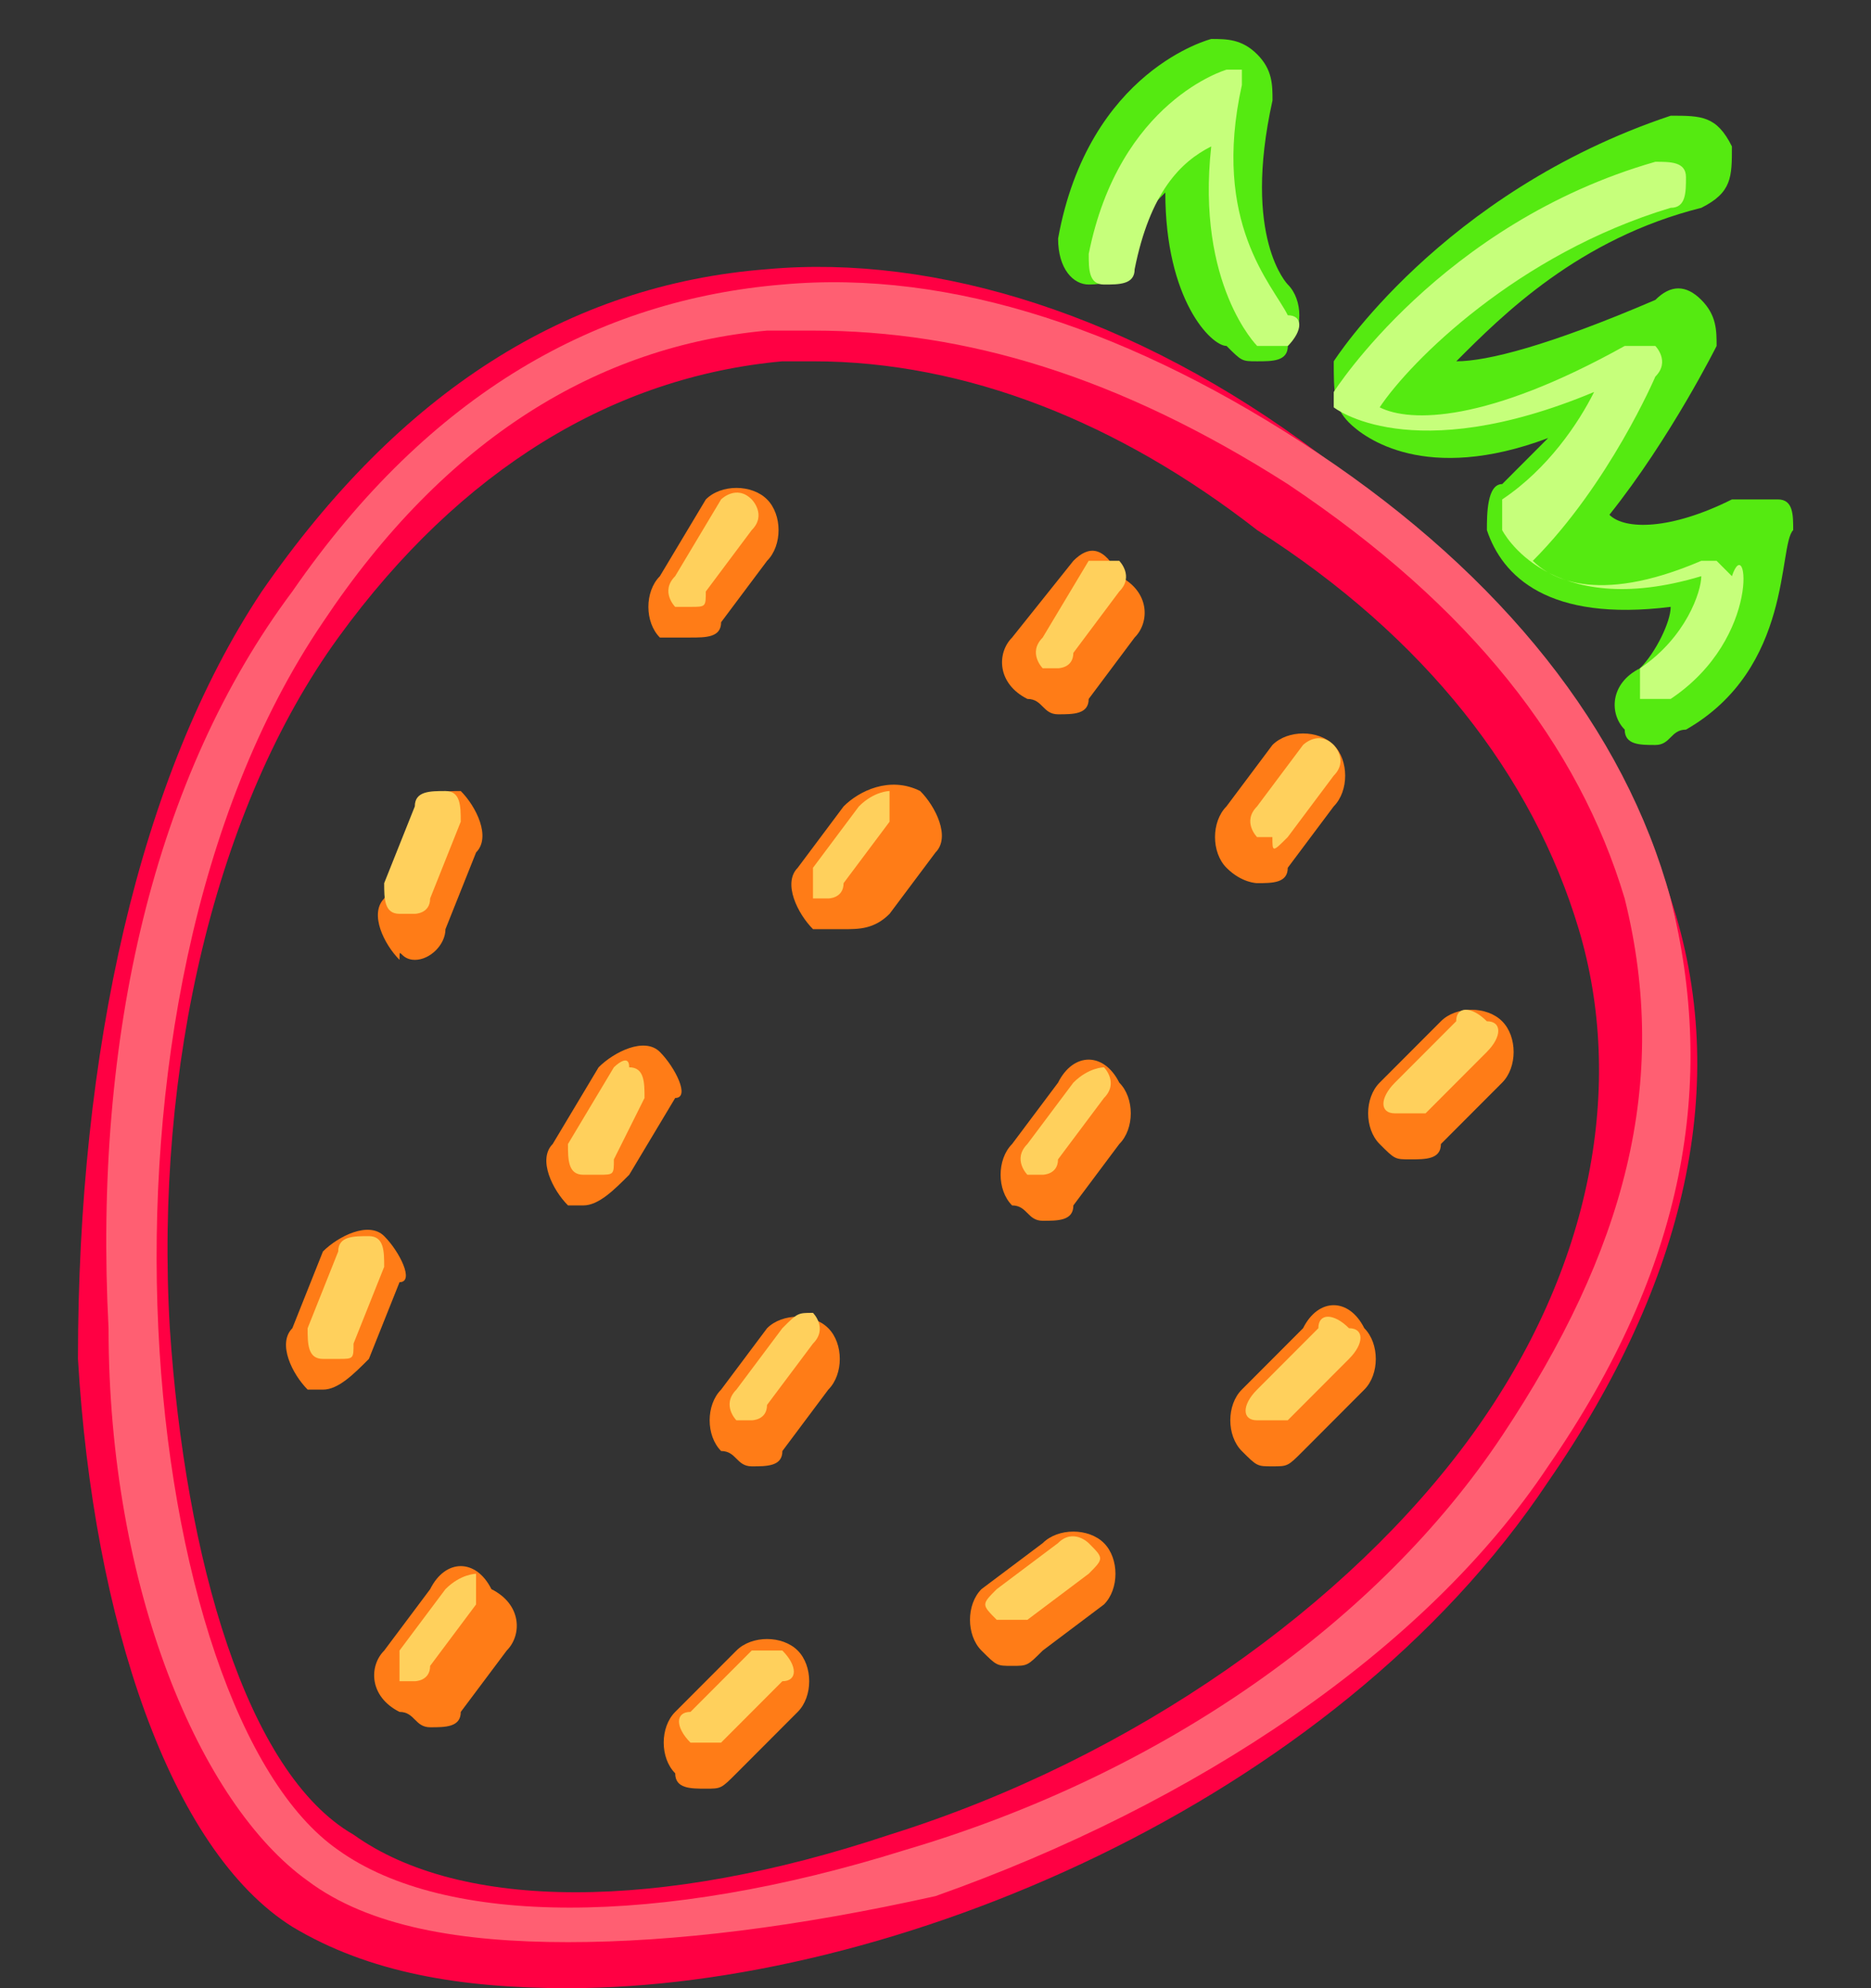 <svg xmlns="http://www.w3.org/2000/svg" viewBox="0 0 48 51" fill="none">
    <rect x="0" y="0" width="48" height="51" fill="#333333" stroke="none"/>
    <path d="M20.465 42.339C20.858 42.732 20.858 43.52 20.465 43.913L18.893 45.488C18.5 45.882 18.5 45.882 18.108 45.882C17.715 45.882 17.322 45.882 17.322 45.488C16.929 45.094 16.929 44.307 17.322 43.913L18.893 42.339C19.286 41.945 20.072 41.945 20.465 42.339ZM27.537 14.386L25.965 16.354C25.572 16.748 25.572 17.535 26.358 17.929C26.751 17.929 26.751 18.323 27.144 18.323C27.537 18.323 27.93 18.323 27.93 17.929L29.108 16.354C29.501 15.961 29.501 15.173 28.715 14.78C28.322 13.992 27.93 13.992 27.537 14.386ZM21.643 20.685L20.465 22.26C20.072 22.654 20.465 23.441 20.858 23.835C20.858 23.835 21.25 23.835 21.643 23.835C22.036 23.835 22.429 23.835 22.822 23.441L24.001 21.866C24.394 21.472 24.001 20.685 23.608 20.291C22.822 19.898 22.036 20.291 21.643 20.685ZM10.643 24.622C11.036 24.622 11.428 24.228 11.428 23.835L12.214 21.866C12.607 21.472 12.214 20.685 11.821 20.291C11.428 20.291 10.643 20.291 10.643 21.079L9.857 23.047C9.464 23.441 9.857 24.228 10.25 24.622C10.25 24.228 10.25 24.622 10.643 24.622ZM17.715 16.354C18.108 16.354 18.5 16.354 18.5 15.961L19.679 14.386C20.072 13.992 20.072 13.205 19.679 12.811C19.286 12.417 18.5 12.417 18.108 12.811L16.929 14.78C16.536 15.173 16.536 15.961 16.929 16.354C17.322 16.354 17.715 16.354 17.715 16.354ZM16.929 26.984C16.536 26.59 15.75 26.984 15.357 27.378L14.179 29.346C13.786 29.74 14.179 30.528 14.572 30.921H14.964C15.357 30.921 15.75 30.528 16.143 30.134L17.322 28.165C17.715 28.165 17.322 27.378 16.929 26.984ZM9.857 31.709C9.464 31.315 8.678 31.709 8.285 32.102L7.5 34.071C7.107 34.465 7.5 35.252 7.893 35.646H8.285C8.678 35.646 9.071 35.252 9.464 34.858L10.25 32.89C10.643 32.89 10.25 32.102 9.857 31.709ZM33.43 34.071L31.858 35.646C31.465 36.039 31.465 36.827 31.858 37.221C32.251 37.614 32.251 37.614 32.644 37.614C33.037 37.614 33.037 37.614 33.43 37.221L35.001 35.646C35.394 35.252 35.394 34.465 35.001 34.071C34.608 33.283 33.823 33.283 33.43 34.071ZM32.251 22.654C32.644 22.654 33.037 22.654 33.037 22.26L34.216 20.685C34.608 20.291 34.608 19.504 34.216 19.11C33.823 18.716 33.037 18.716 32.644 19.11L31.465 20.685C31.073 21.079 31.073 21.866 31.465 22.26C31.858 22.654 32.251 22.654 32.251 22.654ZM26.751 39.583L25.179 40.764C24.787 41.157 24.787 41.945 25.179 42.339C25.572 42.732 25.572 42.732 25.965 42.732C26.358 42.732 26.358 42.732 26.751 42.339L28.322 41.157C28.715 40.764 28.715 39.976 28.322 39.583C27.93 39.189 27.144 39.189 26.751 39.583ZM38.537 26.197C38.145 25.803 37.359 25.803 36.966 26.197L35.394 27.772C35.001 28.165 35.001 28.953 35.394 29.346C35.787 29.74 35.787 29.74 36.18 29.74C36.573 29.74 36.966 29.74 36.966 29.346L38.537 27.772C38.93 27.378 38.93 26.59 38.537 26.197ZM27.144 27.772L25.965 29.346C25.572 29.74 25.572 30.528 25.965 30.921C26.358 30.921 26.358 31.315 26.751 31.315C27.144 31.315 27.537 31.315 27.537 30.921L28.715 29.346C29.108 28.953 29.108 28.165 28.715 27.772C28.322 26.984 27.537 26.984 27.144 27.772ZM11.036 40.764L9.857 42.339C9.464 42.732 9.464 43.52 10.25 43.913C10.643 43.913 10.643 44.307 11.036 44.307C11.428 44.307 11.821 44.307 11.821 43.913L13 42.339C13.393 41.945 13.393 41.157 12.607 40.764C12.214 39.976 11.428 39.976 11.036 40.764ZM19.679 34.071L18.5 35.646C18.108 36.039 18.108 36.827 18.5 37.221C18.893 37.221 18.893 37.614 19.286 37.614C19.679 37.614 20.072 37.614 20.072 37.221L21.25 35.646C21.643 35.252 21.643 34.465 21.25 34.071C20.858 33.677 20.072 33.677 19.679 34.071Z" fill="#FF7C17"/>
    <path d="M20.071 42.339C20.464 42.732 20.464 43.126 20.071 43.126L18.499 44.701H18.107H17.714C17.321 44.307 17.321 43.913 17.714 43.913L19.285 42.339C19.678 42.339 20.071 42.339 20.071 42.339ZM27.929 14.386L26.75 16.354C26.357 16.748 26.75 17.142 26.75 17.142H27.143C27.143 17.142 27.536 17.142 27.536 16.748L28.714 15.173C29.107 14.78 28.714 14.386 28.714 14.386C28.322 14.386 27.929 14.386 27.929 14.386ZM22.035 20.685L20.857 22.26C20.857 22.654 20.857 23.047 20.857 23.047H21.25C21.25 23.047 21.642 23.047 21.642 22.654L22.821 21.079C22.821 20.685 22.821 20.291 22.821 20.291C22.821 20.291 22.428 20.291 22.035 20.685ZM11.035 23.047L11.82 21.079C11.82 20.685 11.82 20.291 11.428 20.291C11.035 20.291 10.642 20.291 10.642 20.685L9.856 22.654C9.856 23.047 9.856 23.441 10.249 23.441C10.249 23.441 10.249 23.441 10.642 23.441C10.642 23.441 11.035 23.441 11.035 23.047ZM18.107 15.173L19.285 13.598C19.678 13.205 19.285 12.811 19.285 12.811C18.892 12.417 18.499 12.811 18.499 12.811L17.321 14.78C16.928 15.173 17.321 15.567 17.321 15.567H17.714C18.107 15.567 18.107 15.567 18.107 15.173ZM15.749 27.378L14.571 29.346C14.571 29.74 14.571 30.134 14.963 30.134C14.963 30.134 14.963 30.134 15.356 30.134C15.749 30.134 15.749 30.134 15.749 29.74L16.535 28.165C16.535 27.772 16.535 27.378 16.142 27.378C16.142 26.984 15.749 27.378 15.749 27.378ZM8.677 32.102L7.892 34.071C7.892 34.465 7.892 34.858 8.284 34.858C8.284 34.858 8.284 34.858 8.677 34.858C9.07 34.858 9.07 34.858 9.07 34.465L9.856 32.496C9.856 32.102 9.856 31.709 9.463 31.709C9.07 31.709 8.677 31.709 8.677 32.102ZM33.822 34.071L32.25 35.646C31.857 36.039 31.857 36.433 32.25 36.433H32.643H33.036L34.608 34.858C35.001 34.465 35.001 34.071 34.608 34.071C34.215 33.677 33.822 33.677 33.822 34.071ZM33.036 21.473L34.215 19.898C34.608 19.504 34.215 19.11 34.215 19.11C33.822 18.717 33.429 19.11 33.429 19.11L32.25 20.685C31.857 21.079 32.25 21.473 32.25 21.473H32.643C32.643 21.866 32.643 21.866 33.036 21.473ZM27.143 39.583L25.571 40.764C25.178 41.157 25.178 41.157 25.571 41.551H25.964H26.357L27.929 40.37C28.322 39.976 28.322 39.976 27.929 39.583C27.929 39.583 27.536 39.189 27.143 39.583ZM38.144 26.197C37.751 25.803 37.358 25.803 37.358 26.197L35.786 27.772C35.393 28.165 35.393 28.559 35.786 28.559H36.179H36.572L38.144 26.984C38.536 26.591 38.536 26.197 38.144 26.197ZM27.536 27.772L26.357 29.346C25.964 29.74 26.357 30.134 26.357 30.134H26.75C26.75 30.134 27.143 30.134 27.143 29.74L28.322 28.165C28.714 27.772 28.322 27.378 28.322 27.378C28.322 27.378 27.929 27.378 27.536 27.772ZM11.428 40.764L10.249 42.339C10.249 42.732 10.249 43.126 10.249 43.126H10.642C10.642 43.126 11.035 43.126 11.035 42.732L12.213 41.157C12.213 40.764 12.213 40.37 12.213 40.37C12.213 40.37 11.82 40.37 11.428 40.764ZM20.071 34.071L18.892 35.646C18.499 36.039 18.892 36.433 18.892 36.433H19.285C19.285 36.433 19.678 36.433 19.678 36.039L20.857 34.465C21.25 34.071 20.857 33.677 20.857 33.677C20.464 33.677 20.464 33.677 20.071 34.071Z" fill="#FFD05C"/>
    <path d="M14.572 51C11.822 51 9.465 50.606 7.5 49.425C4.357 47.456 2.393 41.551 2 34.858C2 26.984 3.572 19.898 6.715 15.173C10.251 10.055 14.572 7.299 19.68 6.905C24.001 6.512 29.109 8.086 33.824 11.63C38.538 15.173 41.681 19.11 42.86 23.047C44.431 27.771 43.253 32.89 39.717 38.008C34.216 46.275 22.823 51 14.572 51ZM20.858 9.268C20.465 9.268 20.073 9.268 20.073 9.268C15.751 9.661 11.822 12.024 8.679 16.354C5.536 20.685 3.964 27.378 4.357 34.071C4.75 39.976 6.322 45.488 9.072 47.063C11.822 49.031 16.93 49.031 22.823 47.063C29.109 45.094 34.609 41.157 37.752 36.827C40.895 32.496 41.681 27.771 40.502 23.834C39.324 19.898 36.574 16.354 32.252 13.598C28.716 10.842 24.787 9.268 20.858 9.268Z" fill="#FF0043"/>
    <path d="M14.571 49.819C11.821 49.819 9.464 49.425 7.892 48.244C5.142 46.276 2.785 40.764 2.785 34.071C2.392 26.59 3.963 19.898 7.499 15.173C11.035 10.055 15.357 7.693 20.071 7.299C24.393 6.905 29.108 8.48 33.822 11.63C38.537 14.78 41.68 18.716 42.858 23.047C44.037 27.772 43.251 32.496 39.715 37.614C36.572 42.339 30.679 46.276 24 48.638C20.464 49.425 17.321 49.819 14.571 49.819ZM20.857 8.48C20.464 8.48 20.071 8.48 19.678 8.48C15.357 8.874 11.428 11.236 8.285 15.961C1.606 25.803 3.57 43.913 8.678 47.457C11.428 49.425 16.928 49.425 23.214 47.457C29.893 45.488 35.394 41.551 38.537 36.827C41.68 32.102 42.858 27.772 41.68 23.047C40.501 19.11 37.751 15.567 33.036 12.417C28.715 9.661 24.786 8.48 20.857 8.48Z" fill="#FF5F72"/>
    <path d="M43.254 18.716C42.861 18.716 42.861 19.11 42.468 19.11C42.075 19.11 41.682 19.11 41.682 18.716C41.289 18.323 41.289 17.535 42.075 17.142C42.468 16.748 42.861 15.96 42.861 15.567C39.718 15.96 38.539 14.779 38.146 13.598C38.146 13.205 38.146 12.417 38.539 12.417C38.932 12.024 39.325 11.63 39.718 11.236C36.575 12.417 35.003 11.236 34.61 10.842C34.217 10.449 34.217 10.055 34.217 9.268C34.217 9.268 36.968 4.937 42.861 2.968C43.647 2.968 44.039 2.968 44.432 3.756C44.432 4.543 44.432 4.937 43.647 5.331C40.504 6.118 38.539 8.086 37.361 9.268C38.146 9.268 39.718 8.874 42.468 7.693C42.861 7.299 43.254 7.299 43.647 7.693C44.039 8.086 44.039 8.48 44.039 8.874C44.039 8.874 42.861 11.236 41.289 13.205C41.682 13.598 42.861 13.598 44.432 12.811C44.825 12.811 45.218 12.811 45.611 12.811C46.004 12.811 46.004 13.205 46.004 13.598C45.611 13.992 46.004 17.142 43.254 18.716ZM32.646 2.575C32.646 2.181 32.646 1.787 32.253 1.394C31.86 1 31.467 1 31.074 1C31.074 1 27.931 1.787 27.145 6.118C27.145 6.905 27.538 7.299 27.931 7.299C28.717 7.299 29.11 6.905 29.11 6.512C29.11 5.724 29.503 5.331 29.896 4.937C29.896 7.693 31.074 8.874 31.467 8.874C31.86 9.268 31.86 9.268 32.253 9.268C32.646 9.268 33.039 9.268 33.039 8.874C33.432 8.48 33.432 7.693 33.039 7.299C33.039 7.299 31.86 6.118 32.646 2.575Z" fill="#55EA11"/>
    <path d="M42.86 17.929C42.467 17.929 42.074 17.929 42.074 17.929C42.074 17.535 42.074 17.142 42.074 17.142C43.253 16.354 43.646 15.173 43.646 14.78C39.717 15.961 38.538 13.598 38.538 13.598C38.538 13.205 38.538 13.205 38.538 12.811C39.717 12.024 40.503 10.843 40.896 10.055C36.181 12.024 34.217 10.449 34.217 10.449C34.217 10.449 34.217 10.449 34.217 10.055C34.217 10.055 36.967 5.724 42.467 4.15C42.86 4.15 43.253 4.15 43.253 4.543C43.253 4.937 43.253 5.331 42.86 5.331C38.931 6.512 36.181 9.268 35.395 10.449C36.181 10.843 38.146 10.843 41.682 8.874C42.074 8.874 42.074 8.874 42.467 8.874C42.467 8.874 42.86 9.268 42.467 9.661C42.467 9.661 41.289 12.417 39.324 14.386C39.717 14.78 40.896 15.567 43.646 14.386H44.039L44.432 14.78C44.825 13.598 45.218 16.354 42.86 17.929ZM31.86 2.181C31.86 1.787 31.86 1.787 31.86 1.787H31.467C31.467 1.787 28.716 2.575 27.931 6.512C27.931 6.906 27.931 7.299 28.323 7.299C28.716 7.299 29.109 7.299 29.109 6.906C29.502 4.937 30.288 4.15 31.074 3.756C30.681 7.299 32.252 8.874 32.252 8.874H32.645H33.038C33.431 8.48 33.431 8.087 33.038 8.087C32.645 7.299 31.074 5.724 31.86 2.181Z" fill="#C6FF7B"/>
</svg>
